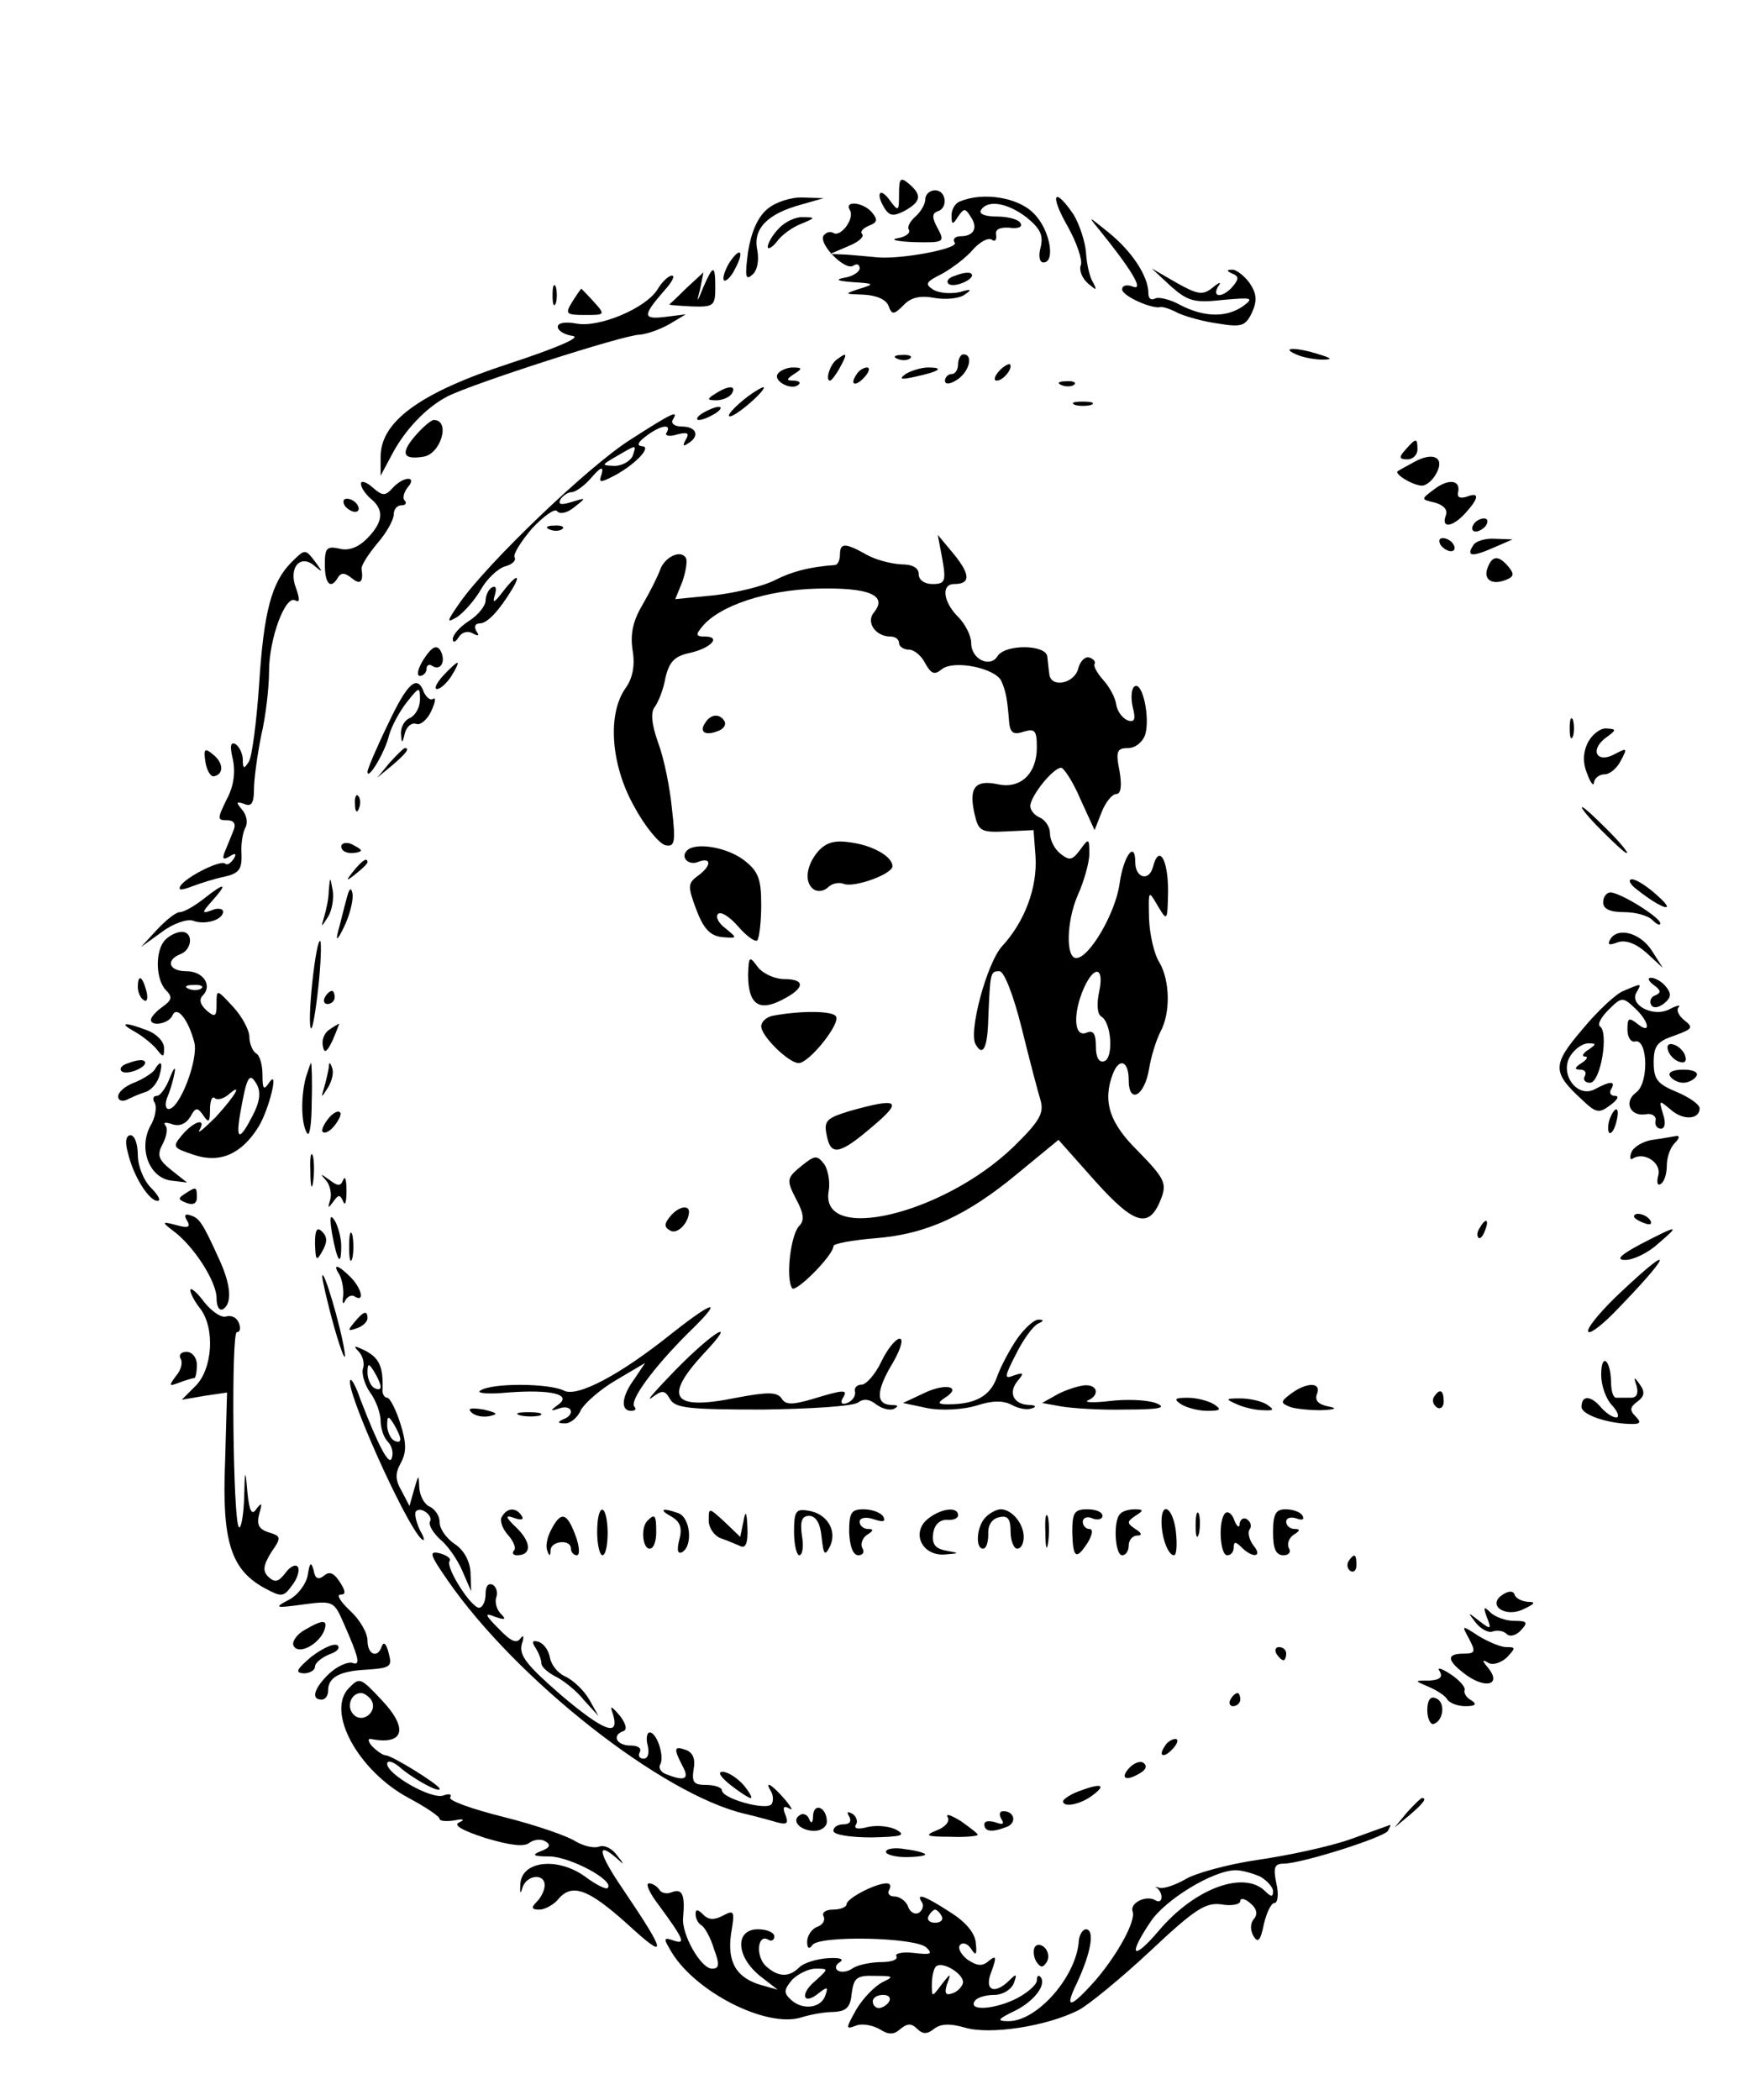 <?xml version="1.0" standalone="no"?>
<!DOCTYPE svg PUBLIC "-//W3C//DTD SVG 20010904//EN"
 "http://www.w3.org/TR/2001/REC-SVG-20010904/DTD/svg10.dtd">
<svg version="1.0" xmlns="http://www.w3.org/2000/svg"
 width="265pt" height="320pt" viewBox="0 0 265 320"
 preserveAspectRatio="xMidYMid meet">

<g transform="translate(0,320) scale(0.1,-0.1)"
fill="#000000" stroke="none">
<path d="M1370 2904 c0 -27 -1 -27 -15 -8 -15 20 -21 8 -6 -15 7 -10 13 -11
30 -2 25 14 26 24 6 41 -13 11 -15 8 -15 -16z"/>
<path d="M1410 2896 c0 -7 -7 -19 -15 -26 -8 -7 -13 -16 -10 -20 3 -5 -5 -11
-17 -13 -13 -2 -1 -5 25 -6 46 -1 47 0 36 21 -9 16 -9 23 0 26 16 5 13 32 -4
32 -8 0 -15 -6 -15 -14z"/>
<path d="M1170 2882 c-15 -12 -25 -35 -30 -65 -5 -38 -4 -45 6 -36 8 6 11 22
8 38 -7 32 15 55 66 69 l35 10 -31 1 c-18 1 -42 -7 -54 -17z"/>
<path d="M1463 2893 c-7 -2 -13 -12 -13 -21 0 -15 2 -15 10 -2 9 13 11 13 19
0 12 -17 5 -30 -15 -30 -8 0 -13 -4 -9 -10 6 -9 -84 -26 -120 -22 -11 1 -31 3
-45 4 l-25 1 28 12 c15 6 24 14 21 18 -4 4 1 9 10 13 13 5 14 9 5 20 -13 16
-43 19 -34 4 8 -13 -14 -42 -25 -35 -5 3 -11 1 -15 -4 -8 -13 33 -54 45 -46 6
4 10 2 10 -4 0 -5 -10 -12 -22 -14 -16 -3 -13 -5 12 -7 33 -2 33 -3 10 -10
-24 -8 -24 -8 6 -9 19 -1 34 -7 38 -17 5 -14 8 -14 23 1 11 12 26 15 47 11 17
-3 38 -1 46 5 12 8 10 9 -7 4 -13 -3 -30 -2 -40 3 -14 9 -13 12 13 25 16 9 37
25 47 37 10 11 22 18 28 15 5 -4 8 -1 7 7 -2 8 5 12 20 11 13 -2 21 1 17 7 -3
6 -20 10 -36 10 -18 0 -28 4 -24 10 10 16 40 11 69 -11 21 -17 26 -27 22 -45
-4 -14 -2 -24 4 -24 19 0 10 51 -15 75 -23 24 -77 33 -112 18z"/>
<path d="M1627 2855 c14 -25 23 -52 20 -59 -3 -8 2 -20 11 -28 13 -11 14 -11
8 1 -5 7 -10 28 -11 45 -1 17 -10 44 -19 59 -30 44 -37 31 -9 -18z"/>
<path d="M1187 2852 c-10 -10 -17 -23 -17 -28 0 -5 7 -1 14 8 7 10 24 22 37
27 22 9 22 10 3 10 -11 1 -28 -7 -37 -17z"/>
<path d="M1675 2850 c47 -58 69 -93 52 -87 -10 4 -17 2 -17 -4 0 -10 45 -30
58 -27 4 1 16 -3 27 -9 11 -5 38 -13 61 -16 36 -6 42 -4 52 17 8 18 7 29 -4
45 -8 11 -21 21 -27 20 -8 0 -8 -2 1 -6 10 -4 10 -8 1 -19 -14 -17 -33 -19
-23 -1 6 8 3 8 -9 -2 -14 -11 -22 -10 -54 8 l-38 22 29 -27 c26 -23 36 -26 80
-21 44 4 47 3 31 -9 -25 -18 -59 -18 -96 1 -16 9 -34 13 -39 10 -6 -3 -10 0
-10 8 0 26 -25 64 -61 93 -31 25 -32 26 -14 4z"/>
<path d="M1111 2799 c-7 -12 -10 -23 -8 -26 3 -3 11 5 17 17 15 28 8 35 -9 9z"/>
<path d="M1072 2763 c-10 -25 -11 -26 -5 -3 l5 25 -26 -24 c-14 -14 -26 -25
-26 -25 0 -1 16 -2 35 -3 32 -1 35 1 35 28 0 36 -3 36 -18 2z"/>
<path d="M1456 2780 c-11 -3 -15 -9 -10 -13 10 -6 42 9 34 16 -3 3 -14 1 -24
-3z"/>
<path d="M1002 2759 c-18 -29 -90 -59 -124 -52 -17 3 -28 1 -28 -5 0 -6 10
-12 23 -14 13 -2 -24 -18 -97 -42 -135 -44 -196 -88 -196 -142 l0 -29 16 30
c20 39 53 74 86 91 37 19 269 94 293 94 11 1 31 8 45 16 l25 15 -32 -4 c-34
-4 -34 2 0 41 11 12 16 22 11 22 -5 0 -15 -9 -22 -21z"/>
<path d="M842 2750 c0 -14 2 -19 5 -12 2 6 2 18 0 25 -3 6 -5 1 -5 -13z"/>
<path d="M872 2740 c-11 -18 -10 -20 19 -20 31 0 32 0 14 20 -10 11 -19 20
-19 20 -1 0 -7 -9 -14 -20z"/>
<path d="M1975 2660 c11 -5 29 -8 40 -8 16 0 15 2 -5 8 -34 11 -60 11 -35 0z"/>
<path d="M1275 2652 c-10 -7 -18 -32 -10 -32 2 0 9 9 15 20 12 22 11 24 -5 12z"/>
<path d="M1368 2653 c7 -3 16 -2 19 1 4 3 -2 6 -13 5 -11 0 -14 -3 -6 -6z"/>
<path d="M1460 2645 c0 -8 -4 -15 -10 -15 -5 0 -10 -5 -10 -10 0 -6 7 -6 18 1
19 12 26 39 10 39 -4 0 -8 -7 -8 -15z"/>
<path d="M1522 2634 c-7 -8 -8 -14 -3 -14 10 0 25 19 20 25 -2 1 -10 -3 -17
-11z"/>
<path d="M1185 2630 c-7 -11 22 -26 32 -16 4 3 0 6 -8 6 -11 0 -11 2 1 10 13
8 13 10 -2 10 -9 0 -20 -5 -23 -10z"/>
<path d="M1305 2629 c-11 -16 -1 -19 13 -3 7 8 8 14 3 14 -5 0 -13 -5 -16 -11z"/>
<path d="M1380 2630 c-11 -8 -7 -9 15 -4 37 8 45 14 19 14 -10 0 -26 -5 -34
-10z"/>
<path d="M1618 2613 c7 -3 16 -2 19 1 4 3 -2 6 -13 5 -11 0 -14 -3 -6 -6z"/>
<path d="M1090 2600 c-13 -8 -13 -10 2 -10 9 0 20 5 23 10 8 13 -5 13 -25 0z"/>
<path d="M1131 2589 c-13 -11 -22 -21 -20 -23 2 -3 17 7 32 20 15 13 24 24 20
24 -4 -1 -19 -10 -32 -21z"/>
<path d="M1638 2583 c6 -2 18 -2 25 0 6 3 1 5 -13 5 -14 0 -19 -2 -12 -5z"/>
<path d="M1070 2570 c-8 -5 -10 -10 -5 -10 6 0 17 5 25 10 8 5 11 10 5 10 -5
0 -17 -5 -25 -10z"/>
<path d="M959 2529 c-65 -42 -216 -187 -258 -247 -21 -30 -21 -32 -4 -22 10 7
27 26 36 42 9 16 26 32 37 35 11 3 17 9 14 14 -2 5 10 24 27 44 18 19 35 31
38 26 4 -5 15 -3 26 6 19 15 19 15 -4 8 -16 -5 -21 -4 -17 4 4 6 12 11 17 11
6 0 20 10 31 23 13 15 18 17 15 5 -5 -14 -3 -14 17 -4 33 17 61 46 44 46 -8 1
-6 6 6 15 22 17 40 20 32 6 -4 -5 4 -7 16 -3 16 4 19 2 13 -8 -5 -9 -4 -11 3
-6 19 11 14 26 -9 26 -11 0 -17 5 -14 10 10 16 1 12 -66 -31z m5 -24 c-4 -8
-16 -15 -28 -15 -20 1 -20 1 4 15 31 18 30 18 24 0z"/>
<path d="M632 2535 c-22 -26 -18 -36 13 -31 27 4 42 56 16 56 -4 0 -17 -11
-29 -25z"/>
<path d="M2142 2515 c-11 -12 -10 -15 3 -15 8 0 15 7 15 15 0 18 -2 18 -18 0z"/>
<path d="M2155 2496 c-11 -6 -22 -12 -25 -14 -6 -4 23 -22 37 -22 7 0 17 9 22
19 13 24 -5 33 -34 17z"/>
<path d="M550 2463 c0 -6 7 -16 15 -23 21 -17 19 -36 -6 -61 -13 -13 -28 -19
-42 -15 -19 4 -22 1 -22 -24 0 -30 9 -39 20 -20 5 8 11 7 21 -1 13 -11 18 -6
15 14 -1 5 10 22 24 39 14 16 25 36 25 44 0 8 5 14 12 14 6 0 8 3 5 7 -4 3 -2
12 4 20 16 18 -6 18 -23 -1 -11 -12 -15 -12 -30 1 -10 9 -18 11 -18 6z"/>
<path d="M2185 2454 c-20 -15 -20 -15 2 -20 13 -4 20 -11 16 -20 -7 -20 11
-17 30 4 21 23 22 33 2 25 -10 -3 -15 -1 -13 7 4 19 -15 21 -37 4z"/>
<path d="M525 2430 c3 -5 11 -10 16 -10 6 0 7 5 4 10 -3 6 -11 10 -16 10 -6 0
-7 -4 -4 -10z"/>
<path d="M2245 2400 c-3 -5 -2 -10 4 -10 5 0 13 5 16 10 3 6 2 10 -4 10 -5 0
-13 -4 -16 -10z"/>
<path d="M838 2393 c7 -3 16 -2 19 1 4 3 -2 6 -13 5 -11 0 -14 -3 -6 -6z"/>
<path d="M1436 2348 c6 -34 4 -38 -15 -38 -12 0 -21 6 -21 15 0 10 -10 15 -27
15 -16 1 -39 7 -53 15 -32 18 -40 18 -40 0 0 -8 -3 -15 -7 -16 -41 -3 -66 -10
-92 -23 -17 -9 -58 -19 -91 -23 l-61 -6 11 27 c5 15 8 32 5 36 -8 13 -32 1
-39 -18 -3 -9 -15 -33 -26 -52 -15 -25 -20 -45 -16 -71 4 -23 0 -43 -11 -58
-28 -40 -22 -118 14 -181 16 -30 38 -56 47 -58 14 -3 16 4 10 55 -3 32 -12 77
-21 101 -10 28 -12 47 -5 55 5 7 13 26 16 44 6 25 14 33 37 38 32 7 49 25 23
25 -14 0 -14 3 -4 15 26 32 98 56 175 58 79 2 108 -10 87 -36 -13 -15 2 -37
25 -37 7 0 13 -4 13 -10 0 -5 7 -10 15 -10 8 0 19 -9 25 -21 9 -16 14 -18 25
-9 18 15 82 2 91 -18 7 -16 9 -27 12 -65 2 -14 7 -17 22 -12 17 5 20 2 20 -24
0 -40 -25 -64 -60 -56 -34 7 -44 -5 -35 -45 6 -26 9 -29 48 -27 l42 2 3 -40
c3 -47 -16 -99 -51 -137 -23 -25 -52 -132 -40 -150 11 -19 18 -4 19 40 3 70 3
72 17 72 7 0 21 -35 34 -87 12 -49 25 -98 29 -111 5 -19 -3 -32 -42 -70 -107
-103 -297 -148 -281 -66 2 13 -1 31 -7 40 -11 14 -14 14 -35 -3 -22 -18 -23
-21 -8 -50 12 -22 13 -33 5 -41 -13 -13 -21 -79 -11 -95 5 -8 63 50 63 64 0 4
28 9 63 12 79 6 141 35 218 99 l62 51 56 -63 c61 -68 83 -73 101 -25 8 22 4
30 -35 70 -45 44 -55 77 -39 119 10 25 24 19 24 -10 0 -37 24 -25 31 17 3 19
11 44 17 56 16 29 15 78 -1 106 -8 12 -15 42 -16 67 -1 44 -1 44 13 20 15 -25
15 -24 16 22 0 49 -14 72 -23 37 -6 -23 -27 -17 -27 7 0 34 -18 10 -24 -33 -6
-44 -46 -113 -66 -113 -16 0 -15 55 2 95 10 22 18 51 18 64 0 24 -1 24 -14 6
-12 -16 -16 -17 -30 -6 -9 7 -16 21 -16 31 0 10 -7 20 -15 24 -8 3 -15 11 -15
18 1 16 35 58 47 58 4 0 18 -21 29 -47 l22 -48 11 28 c6 15 16 27 22 27 7 0 9
12 5 35 -6 30 -4 35 13 35 11 0 22 9 26 20 8 26 -4 82 -16 74 -5 -3 -6 -17 -3
-31 5 -19 3 -24 -7 -21 -8 3 -16 13 -18 24 -1 10 -10 27 -20 38 -9 10 -15 21
-13 24 2 4 -2 8 -8 10 -6 2 -14 -5 -17 -17 -6 -23 -42 -30 -44 -8 -1 6 -2 18
-3 26 -1 19 -64 20 -76 1 -11 -18 -40 -5 -40 20 0 11 -9 29 -20 40 -23 23 -26
50 -6 50 25 0 25 14 0 45 l-25 30 7 -37z m239 -659 c-4 -19 -3 -34 3 -38 16
-9 19 -63 5 -68 -8 -3 -13 5 -13 22 0 20 -4 26 -15 21 -19 -7 -20 31 -3 69 16
35 31 31 23 -6z"/>
<path d="M2195 2370 c3 -5 11 -10 16 -10 6 0 7 5 4 10 -3 6 -11 10 -16 10 -6
0 -7 -4 -4 -10z"/>
<path d="M2245 2369 c-11 -17 -2 -18 30 -4 l30 13 -27 1 c-15 1 -30 -4 -33
-10z"/>
<path d="M444 2343 c-30 -30 -42 -75 -49 -184 -4 -59 -11 -113 -16 -120 -7
-11 -9 -11 -9 3 0 9 -5 20 -11 24 -8 4 -9 -3 -4 -24 4 -20 1 -41 -10 -61 -14
-29 -14 -31 1 -31 10 0 14 -5 10 -15 -3 -8 -9 -22 -13 -32 -5 -12 -3 -14 7 -8
9 6 11 4 6 -4 -5 -7 -10 -10 -13 -7 -7 6 -59 -20 -68 -34 -4 -7 1 -7 17 -1 13
5 35 12 50 15 22 5 27 11 26 35 -1 15 2 33 6 40 4 7 2 19 -5 27 -10 12 -9 13
3 9 11 -5 15 1 15 22 0 15 5 52 11 82 7 29 12 74 12 98 0 50 25 117 40 108 7
-4 7 2 1 19 -12 31 7 53 29 33 12 -10 12 -9 1 6 -16 21 -16 21 -37 0z"/>
<path d="M2267 2335 c-7 -18 6 -27 27 -19 13 5 14 9 5 20 -15 18 -25 18 -32
-1z"/>
<path d="M766 2298 c-13 -17 -16 -18 -12 -5 3 10 2 15 -4 12 -6 -3 -10 -13
-10 -20 0 -8 -11 -22 -25 -31 -14 -9 -25 -21 -25 -28 0 -6 4 -5 9 3 5 8 14 10
21 6 9 -5 11 -4 6 3 -4 7 -2 12 5 12 12 0 30 20 50 53 14 24 5 21 -15 -5z"/>
<path d="M646 2196 c-9 -14 -12 -26 -6 -26 5 0 10 5 10 11 0 5 4 8 9 4 13 -8
21 8 12 24 -6 9 -13 5 -25 -13z"/>
<path d="M675 2170 c-10 -11 -14 -20 -9 -20 5 0 15 9 22 20 7 11 11 20 9 20
-2 0 -12 -9 -22 -20z"/>
<path d="M591 2096 c-17 -35 -31 -68 -31 -72 0 -15 27 30 33 56 4 14 16 36 27
50 19 24 20 24 20 4 0 -12 -7 -24 -15 -28 -8 -3 -14 -13 -14 -23 1 -17 2 -17
6 0 3 10 10 16 17 14 6 -3 17 6 23 19 6 13 8 22 3 19 -4 -3 -10 2 -14 10 -10
28 -25 15 -55 -49z"/>
<path d="M1075 2099 c-10 -14 -1 -21 19 -13 9 3 13 10 10 15 -7 12 -21 11 -29
-2z"/>
<path d="M2392 2090 c0 -14 2 -19 5 -12 2 6 2 18 0 25 -3 6 -5 1 -5 -13z"/>
<path d="M2419 2067 c-7 -15 -7 -31 0 -47 5 -14 10 -19 10 -12 1 6 8 12 16 12
8 0 19 9 25 21 10 19 10 20 -9 10 -27 -15 -39 5 -15 24 18 13 18 14 1 15 -9 0
-22 -10 -28 -23z"/>
<path d="M313 2039 c2 -13 8 -23 13 -22 15 3 15 20 -1 33 -13 11 -15 9 -12
-11z"/>
<path d="M594 2038 l-19 -23 23 19 c21 18 27 26 19 26 -2 0 -12 -10 -23 -22z"/>
<path d="M541 1974 c0 -11 3 -14 6 -6 3 7 2 16 -1 19 -3 4 -6 -2 -5 -13z"/>
<path d="M2440 1935 c19 -19 36 -35 39 -35 3 0 -10 16 -29 35 -19 19 -36 35
-39 35 -3 0 10 -16 29 -35z"/>
<path d="M520 1910 c0 -6 7 -10 15 -10 8 0 15 2 15 4 0 2 -7 6 -15 10 -8 3
-15 1 -15 -4z"/>
<path d="M1247 1903 c-19 -22 -22 -49 -6 -59 6 -3 15 -2 21 4 6 6 17 8 24 5
16 -6 74 15 74 27 0 14 -28 31 -62 36 -25 4 -38 1 -51 -13z"/>
<path d="M1047 1904 c-11 -11 3 -24 18 -17 20 7 19 -7 -2 -22 -15 -11 -15 -16
-2 -51 11 -29 21 -40 39 -42 24 -2 24 -2 6 13 -11 8 -16 18 -12 22 4 5 18 -4
31 -19 13 -15 26 -24 29 -21 3 4 6 28 6 54 0 39 -4 51 -26 68 -26 20 -74 28
-87 15z"/>
<path d="M539 1873 c-13 -16 -12 -17 4 -4 9 7 17 15 17 17 0 8 -8 3 -21 -13z"/>
<path d="M501 1843 c0 -12 -4 -30 -7 -40 -5 -17 -5 -17 6 0 6 10 9 28 7 40 -4
22 -4 22 -6 0z"/>
<path d="M2495 1844 c38 -30 61 -36 32 -10 -15 14 -33 26 -40 26 -7 0 -3 -8 8
-16z"/>
<path d="M310 1830 c-14 -11 -30 -20 -36 -20 -6 0 -21 -12 -35 -27 l-24 -26
32 23 c17 13 39 20 47 17 18 -7 46 1 46 14 0 4 -8 6 -17 2 -16 -6 -16 -4 1 15
24 27 19 28 -14 2z"/>
<path d="M528 1830 c-4 -14 -9 -36 -13 -50 -4 -16 0 -12 10 9 9 19 14 42 12
50 -2 10 -5 7 -9 -9z"/>
<path d="M2443 1825 c0 -10 10 -15 32 -15 17 0 36 -5 43 -12 7 -7 12 -9 12 -5
0 9 -61 47 -76 47 -6 0 -11 -7 -11 -15z"/>
<path d="M252 1768 c-16 -16 -15 -61 1 -77 10 -10 9 -15 -5 -25 -10 -7 -18
-16 -18 -20 0 -11 28 -6 33 7 7 15 24 -7 33 -41 7 -25 -22 -102 -39 -102 -5 0
-6 8 -2 18 4 9 9 26 11 37 2 11 -1 8 -7 -7 -6 -16 -15 -28 -20 -28 -6 0 -7 -5
-3 -11 3 -6 1 -22 -7 -35 -18 -34 -2 -78 31 -83 l25 -3 -24 19 c-20 16 -22 23
-13 40 6 11 8 24 4 28 -4 5 1 5 10 2 11 -4 21 0 28 11 8 15 11 15 20 2 8 -12
10 -10 10 9 0 13 3 21 7 18 3 -4 12 -2 20 4 24 21 13 1 -18 -33 -18 -18 -29
-27 -25 -20 11 19 -8 14 -26 -7 -16 -19 -15 -20 18 -31 39 -13 72 1 98 43 16
26 32 91 16 67 -8 -12 -10 -10 -10 12 0 15 -4 30 -10 33 -5 3 -10 15 -10 25 0
10 -11 31 -25 46 -25 27 -25 27 -25 4 0 -19 -2 -21 -15 -10 -10 9 -12 17 -6
23 15 15 1 37 -25 37 -27 0 -32 17 -9 26 18 7 20 34 2 34 -7 0 -18 -5 -25 -12z
m55 -74 c-3 -3 -12 -4 -19 -1 -8 3 -5 6 6 6 11 1 17 -2 13 -5z m78 -194 c-20
-39 -26 -38 -19 3 10 57 14 64 25 45 7 -12 5 -27 -6 -48z"/>
<path d="M2454 1769 c-5 -9 -2 -10 11 -5 12 4 27 -1 44 -16 l25 -23 -16 25
c-17 28 -52 38 -64 19z"/>
<path d="M476 1704 c-4 -37 -5 -69 -2 -71 2 -3 7 25 11 62 4 36 5 68 3 71 -3
2 -8 -25 -12 -62z"/>
<path d="M1140 1715 c0 -45 16 -57 51 -39 36 18 37 32 4 32 -14 0 -32 8 -40
18 -13 18 -14 17 -15 -11z"/>
<path d="M210 1696 c0 -8 4 -17 9 -20 5 -4 7 3 4 14 -6 23 -13 26 -13 6z"/>
<path d="M2520 1699 c11 -8 12 -12 2 -16 -6 -2 -9 -9 -6 -14 3 -6 11 -5 20 2
11 9 11 15 3 25 -6 8 -17 14 -23 14 -6 0 -4 -5 4 -11z"/>
<path d="M2474 1690 c-11 -4 -40 -31 -63 -59 -46 -54 -46 -65 1 -108 20 -19
25 -20 42 -7 11 8 14 14 7 14 -7 0 -9 5 -6 10 8 13 -1 13 -25 0 -27 -14 -54
24 -37 51 7 11 19 19 27 19 13 0 13 -1 0 -10 -8 -5 -10 -10 -5 -10 6 0 3 -5
-5 -10 -11 -7 -11 -10 -2 -10 7 0 10 -4 7 -10 -3 -5 0 -10 8 -10 16 0 29 77
15 86 -4 3 2 14 13 25 20 20 22 20 40 3 22 -20 26 -42 4 -24 -13 10 -15 9 -15
-9 0 -11 5 -20 12 -18 19 4 21 -64 1 -78 -19 -14 -9 -37 15 -33 9 2 16 -3 15
-9 -2 -7 2 -13 8 -13 6 0 8 9 3 23 -6 21 -6 21 12 6 19 -17 44 -15 44 2 0 6
-16 17 -35 25 -29 12 -35 19 -35 45 0 25 5 32 32 41 27 10 29 12 15 23 -9 7
-13 16 -9 20 4 4 -3 3 -14 -3 -25 -13 -62 7 -50 26 8 14 8 14 -20 2z"/>
<path d="M495 1680 c-3 -5 -1 -10 4 -10 6 0 11 5 11 10 0 6 -2 10 -4 10 -3 0
-8 -4 -11 -10z"/>
<path d="M1177 1652 c-9 -2 -17 -9 -17 -16 0 -15 42 -56 57 -56 16 0 64 60 57
71 -5 9 -55 9 -97 1z"/>
<path d="M205 1628 c11 -6 26 -18 33 -26 11 -14 12 -14 12 1 0 10 -12 22 -26
27 -34 13 -44 12 -19 -2z"/>
<path d="M502 1631 c-8 -5 -12 -16 -10 -25 2 -12 6 -10 15 9 6 14 10 25 10 25
-1 0 -8 -4 -15 -9z"/>
<path d="M2542 1599 c2 -7 10 -15 17 -17 8 -3 12 1 9 9 -2 7 -10 15 -17 17 -8
3 -12 -1 -9 -9z"/>
<path d="M196 1580 c-11 -3 -15 -9 -10 -13 10 -6 42 9 34 16 -3 3 -14 1 -24
-3z"/>
<path d="M235 1569 c-4 -5 -18 -14 -31 -19 -13 -5 -24 -14 -24 -21 0 -6 6 -8
13 -5 6 3 19 9 29 12 9 3 18 14 21 25 6 21 2 25 -8 8z"/>
<path d="M466 1558 c-8 -31 -7 -71 2 -85 4 -6 7 16 7 48 1 32 0 59 -1 59 -1 0
-4 -10 -8 -22z"/>
<path d="M501 1573 c-1 -6 -4 -20 -7 -30 -5 -17 -5 -17 6 0 6 10 9 23 6 30 -3
9 -5 9 -5 0z"/>
<path d="M2545 1560 c3 -5 12 -10 20 -10 8 0 17 5 20 10 4 6 -5 10 -20 10 -15
0 -24 -4 -20 -10z"/>
<path d="M1295 1507 c-36 -11 -40 -15 -35 -38 6 -31 20 -28 68 13 49 41 42 46
-33 25z"/>
<path d="M500 1495 c-7 -9 -11 -18 -8 -20 3 -3 11 1 18 10 7 9 11 18 8 20 -3
3 -11 -1 -18 -10z"/>
<path d="M2453 1495 c-3 -9 -3 -18 -1 -21 3 -3 8 4 11 16 6 23 -1 27 -10 5z"/>
<path d="M195 1443 c8 -35 32 -73 45 -73 6 0 1 9 -10 20 -11 11 -20 33 -20 50
0 17 -5 30 -11 30 -7 0 -9 -10 -4 -27z"/>
<path d="M2518 1463 c-14 -2 -29 -11 -32 -19 -3 -8 -2 -13 3 -9 17 10 43 -7
38 -26 -3 -11 -1 -17 4 -13 5 3 9 15 9 28 0 12 5 27 12 34 7 7 8 11 3 11 -6
-1 -22 -4 -37 -6z"/>
<path d="M473 1415 c0 -22 2 -30 4 -17 2 12 2 30 0 40 -3 9 -5 -1 -4 -23z"/>
<path d="M497 1401 c6 -7 9 -21 6 -30 -4 -13 -3 -13 5 -2 8 11 10 11 15 0 3
-8 5 0 5 16 0 17 -2 24 -5 17 -4 -10 -8 -10 -21 0 -14 10 -15 10 -5 -1z"/>
<path d="M282 1381 c-11 -7 -11 -9 2 -14 10 -4 16 -1 16 8 0 17 -1 17 -18 6z"/>
<path d="M1021 1346 c-9 -11 -9 -16 0 -21 10 -7 28 10 29 28 0 12 -17 8 -29
-7z"/>
<path d="M285 1340 c6 -10 2 -12 -16 -7 -22 6 -23 5 -6 -8 32 -23 67 -78 67
-103 0 -13 4 -20 10 -17 14 9 12 37 -6 76 -25 55 -30 63 -44 67 -8 3 -10 0 -5
-8z"/>
<path d="M506 1320 c8 -43 14 -51 14 -19 0 13 -5 31 -10 39 -7 11 -8 5 -4 -20z"/>
<path d="M2490 1346 c0 -2 7 -7 16 -10 8 -3 12 -2 9 4 -6 10 -25 14 -25 6z"/>
<path d="M2255 1329 c-4 -6 -5 -12 -2 -15 2 -3 7 2 10 11 7 17 1 20 -8 4z"/>
<path d="M480 1305 c1 -26 2 -28 11 -12 8 14 8 22 0 30 -8 8 -11 3 -11 -18z"/>
<path d="M532 1300 c0 -19 2 -27 5 -17 2 9 2 25 0 35 -3 9 -5 1 -5 -18z"/>
<path d="M2500 1304 c-32 -17 -38 -24 -23 -24 12 0 35 11 50 25 34 29 31 29
-27 -1z"/>
<path d="M2471 1232 c-28 -26 -51 -53 -51 -60 0 -7 17 5 38 26 88 90 97 113
13 34z"/>
<path d="M517 1258 c4 -7 7 -22 6 -33 -2 -11 0 -14 3 -7 3 6 10 10 15 6 15 -9
10 13 -7 30 -19 19 -28 21 -17 4z"/>
<path d="M491 1255 c0 -5 8 -41 19 -80 11 -38 18 -54 15 -34 -6 39 -33 130
-34 114z"/>
<path d="M290 1234 c0 -5 7 -18 15 -28 23 -30 19 -92 -7 -118 l-21 -21 35 6
34 5 -3 -106 c-5 -121 9 -164 60 -192 26 -14 29 -14 42 4 8 10 12 23 9 28 -3
5 -12 1 -19 -9 -11 -14 -16 -15 -26 -6 -9 9 -8 17 4 37 16 23 16 25 -4 31 -15
5 -18 12 -14 28 5 17 4 18 -4 8 -7 -11 -11 -5 -14 25 -3 37 -4 36 -5 -10 -1
-27 -5 -47 -8 -43 -9 9 -12 297 -3 297 5 0 6 6 3 14 -3 8 -11 12 -19 10 -7 -3
-22 7 -34 22 -11 15 -21 23 -21 18z"/>
<path d="M1025 1169 c-81 -65 -146 -99 -166 -88 -22 11 -109 12 -127 0 -7 -4
12 -6 42 -3 66 5 99 -3 76 -19 -12 -9 -12 -10 3 -5 19 6 24 -10 5 -17 -9 -4
-8 -6 2 -6 8 -1 20 8 25 20 6 11 30 32 54 46 l44 26 -16 -24 c-20 -27 -22 -49
-5 -49 6 0 8 3 5 6 -9 9 29 60 81 112 55 53 43 53 -23 1z"/>
<path d="M540 1185 c-11 -13 -10 -14 4 -9 9 3 16 10 16 15 0 13 -6 11 -20 -6z"/>
<path d="M1550 1160 c-11 -16 -25 -42 -31 -59 -10 -28 -32 -41 -74 -41 -16 0
-17 2 -5 10 27 17 1 23 -32 7 l-32 -15 38 -8 c22 -4 54 -2 74 4 24 8 41 8 54
1 11 -6 24 -8 31 -5 7 2 5 5 -5 5 -24 1 -32 19 -17 37 10 12 9 13 -6 8 -15 -6
-15 -3 4 34 11 22 26 42 33 45 9 4 9 6 1 6 -6 1 -21 -12 -33 -29z"/>
<path d="M1030 1113 c-30 -31 -47 -50 -37 -43 16 12 20 12 28 -2 8 -14 29 -16
142 -16 72 1 138 5 145 11 8 6 17 5 27 -3 8 -6 20 -10 27 -7 8 4 7 6 -4 6 -24
1 -23 22 3 65 12 21 16 36 10 36 -6 0 -19 -16 -28 -35 -9 -19 -23 -35 -30 -35
-7 0 -12 -5 -10 -11 1 -6 -4 -14 -12 -17 -8 -3 -11 0 -7 7 9 14 3 14 -46 -1
-31 -9 -41 -9 -47 1 -7 10 -21 10 -69 1 -98 -20 -112 0 -49 68 53 56 15 34
-43 -25z"/>
<path d="M547 1140 c6 -7 9 -18 6 -26 -2 -7 2 -23 11 -36 9 -12 16 -32 16 -43
0 -12 5 -26 11 -32 6 -6 9 -17 6 -25 -4 -13 -21 20 -48 90 -6 18 -13 31 -15
29 -10 -10 83 -218 108 -242 6 -5 5 1 -2 13 -6 13 -9 26 -6 29 7 8 27 -7 21
-16 -2 -5 5 -17 16 -27 12 -10 27 -32 34 -49 l13 -30 -1 29 c-1 17 -10 34 -24
43 -13 9 -23 23 -23 33 0 10 -7 20 -15 24 -8 3 -15 16 -16 28 -1 22 -1 22 -8
-2 l-7 -25 -12 23 c-10 17 -10 27 -1 43 9 17 8 31 -1 60 -7 22 -16 39 -20 39
-4 0 -8 6 -7 13 1 34 -5 47 -25 58 -18 9 -21 9 -11 -1z m33 -53 c0 -5 -4 -5
-10 -2 -5 3 -10 14 -10 23 0 15 2 15 10 2 5 -8 10 -19 10 -23z m30 -80 c0 -5
-4 -5 -10 -2 -5 3 -10 14 -10 23 0 15 2 15 10 2 5 -8 10 -19 10 -23z"/>
<path d="M275 1130 c4 -6 1 -18 -7 -27 -11 -15 -11 -16 5 -10 10 4 21 7 23 7
2 0 4 9 4 20 0 11 -7 20 -16 20 -8 0 -12 -5 -9 -10z"/>
<path d="M2440 1105 c0 -16 7 -37 17 -47 9 -10 11 -18 6 -18 -6 0 -16 7 -23
15 -16 19 -30 19 -30 1 0 -12 41 -26 78 -26 12 0 13 3 4 12 -9 9 -8 14 3 22
11 8 12 15 4 26 -9 13 -10 12 -5 -2 3 -12 0 -18 -9 -18 -8 0 -18 0 -22 0 -5 0
-8 11 -8 25 -1 34 -15 44 -15 10z"/>
<path d="M1611 1075 l-23 -13 28 -5 c16 -3 61 -6 99 -5 54 0 64 3 46 10 -14 5
-45 6 -70 3 -25 -3 -40 -2 -33 1 18 8 15 24 -5 23 -10 -1 -29 -7 -42 -14z"/>
<path d="M1967 1076 c-16 -12 -16 -14 -1 -20 8 -3 30 -5 47 -5 23 1 26 3 10 6
-14 3 -20 9 -16 19 7 18 -16 18 -40 0z"/>
<path d="M2185 1071 c-3 -5 -1 -12 5 -16 5 -3 10 1 10 9 0 18 -6 21 -15 7z"/>
<path d="M1800 1060 c8 -5 26 -10 40 -10 20 0 22 2 10 10 -8 5 -26 10 -40 10
-20 0 -22 -2 -10 -10z"/>
<path d="M1885 1060 c11 -5 29 -9 40 -9 17 -1 17 1 5 9 -8 5 -26 9 -40 9 -23
0 -23 -1 -5 -9z"/>
<path d="M718 1048 c6 -6 18 -8 28 -6 14 3 12 5 -9 10 -19 3 -25 2 -19 -4z"/>
<path d="M793 1043 c9 -2 23 -2 30 0 6 3 -1 5 -18 5 -16 0 -22 -2 -12 -5z"/>
<path d="M765 889 c-4 -5 0 -18 9 -28 9 -10 13 -21 9 -24 -3 -4 -1 -7 5 -7 22
0 22 19 0 41 -18 17 -19 21 -5 16 11 -4 16 -3 12 3 -8 13 -22 13 -30 -1z"/>
<path d="M910 865 c0 -19 4 -35 8 -35 5 0 8 16 8 35 -1 46 -16 46 -16 0z"/>
<path d="M1023 889 c14 -8 17 -18 12 -36 -4 -16 -2 -22 5 -18 16 10 12 52 -6
59 -25 9 -31 6 -11 -5z"/>
<path d="M1080 883 c0 -11 8 -23 18 -27 9 -3 23 -9 30 -12 8 -4 12 4 11 28 -1
25 -3 27 -6 10 l-5 -24 -24 23 c-24 22 -24 22 -24 2z"/>
<path d="M1210 866 c0 -20 4 -36 8 -36 5 0 7 14 4 30 -3 22 0 30 11 30 10 0
17 -11 19 -32 3 -28 5 -30 13 -14 11 24 -5 50 -34 54 -18 3 -21 -1 -21 -32z"/>
<path d="M1294 865 c1 -22 6 -35 14 -35 7 0 10 5 6 11 -3 6 0 15 7 20 10 6 11
9 2 9 -7 0 -13 5 -13 11 0 6 9 8 21 4 15 -5 19 -4 15 4 -4 6 -17 11 -30 11
-19 0 -22 -5 -22 -35z"/>
<path d="M1416 887 c-28 -20 -13 -57 22 -56 25 2 25 2 4 6 -17 3 -22 10 -20
26 2 14 10 21 21 21 9 -1 17 2 17 7 0 13 -24 11 -44 -4z"/>
<path d="M1502 888 c-14 -14 -16 -48 -4 -48 5 0 8 10 8 22 -1 14 6 24 17 26
13 3 17 -3 17 -22 0 -14 5 -26 10 -26 6 0 10 8 10 18 0 20 -18 42 -35 42 -6 0
-16 -5 -23 -12z"/>
<path d="M1593 865 c0 -22 2 -30 4 -17 2 12 2 30 0 40 -3 9 -5 -1 -4 -23z"/>
<path d="M1634 865 c1 -40 6 -43 24 -15 7 12 8 20 2 20 -5 0 -10 5 -10 11 0 6
7 9 15 5 8 -3 15 -1 15 4 0 6 -10 10 -23 10 -20 0 -23 -5 -23 -35z"/>
<path d="M1707 893 c-11 -10 -8 -63 3 -63 6 0 10 7 10 15 0 8 6 15 13 15 8 0
7 4 -3 10 -13 9 -13 11 0 20 13 8 13 10 -1 10 -9 0 -19 -3 -22 -7z"/>
<path d="M1770 881 c0 -24 10 -51 19 -51 4 0 5 16 3 35 -4 37 -22 49 -22 16z"/>
<path d="M1822 875 c0 -16 2 -22 5 -12 2 9 2 23 0 30 -3 6 -5 -1 -5 -18z"/>
<path d="M1867 894 c-11 -11 -8 -64 3 -64 6 0 10 5 10 12 0 9 3 9 12 0 17 -17
33 -15 18 3 -6 8 -9 19 -6 24 4 5 2 12 -4 16 -5 3 -10 0 -11 -7 0 -7 -4 -5 -8
5 -3 10 -10 15 -14 11z"/>
<path d="M1940 865 c0 -25 4 -35 16 -35 8 0 12 5 8 11 -3 6 0 15 7 20 10 6 11
9 2 9 -7 0 -13 5 -13 11 0 6 7 8 16 5 8 -3 12 -2 9 4 -3 6 -15 10 -26 10 -15
0 -19 -7 -19 -35z"/>
<path d="M840 869 c-6 -11 -9 -25 -6 -32 3 -9 5 -9 5 1 1 14 31 17 31 2 0 -5
4 -10 9 -10 5 0 4 14 -2 30 -13 35 -22 38 -37 9z"/>
<path d="M987 883 c-11 -10 -8 -43 3 -43 6 0 10 11 10 25 0 26 -2 29 -13 18z"/>
<path d="M682 792 c105 -152 328 -327 453 -356 17 -4 39 -10 49 -13 15 -4 18
-2 13 11 -5 12 -3 15 6 10 6 -4 3 2 -7 14 -20 23 -32 30 -21 12 3 -5 4 -14 1
-19 -7 -11 -76 8 -76 21 0 4 -11 8 -24 8 -19 0 -22 4 -19 24 3 15 -1 25 -11
29 -19 7 -20 3 -6 -24 11 -20 4 -24 -24 -13 -9 3 -13 10 -10 15 7 12 -5 49
-16 49 -4 0 -6 -9 -3 -20 3 -12 0 -20 -6 -20 -7 0 -9 5 -6 10 3 6 -3 10 -14
10 -22 0 -29 16 -11 22 6 2 4 11 -5 23 -14 16 -16 17 -11 3 11 -36 -14 -26
-78 28 -53 46 -65 61 -61 78 4 12 3 16 -2 9 -6 -8 -15 -4 -33 15 -22 22 -22
25 -5 18 15 -5 17 -4 8 5 -6 6 -9 17 -7 24 3 7 1 16 -5 20 -7 3 -11 -2 -11
-14 0 -12 -5 -21 -10 -21 -12 0 -51 61 -45 71 3 4 -4 9 -15 12 -17 4 -15 -2
12 -41z"/>
<path d="M2055 821 c-3 -5 -2 -12 3 -15 5 -3 9 1 9 9 0 17 -3 19 -12 6z"/>
<path d="M469 800 c-2 -13 -15 -31 -29 -38 -23 -12 -21 -13 22 -7 45 6 47 5
61 -27 24 -54 27 -67 14 -62 -7 2 -23 -5 -35 -16 -23 -22 -29 -40 -12 -40 6 0
10 6 10 14 0 19 16 28 49 31 48 3 49 4 43 27 -3 12 -7 17 -10 10 -6 -20 -22
-14 -22 8 0 12 -12 32 -26 45 -15 14 -22 25 -15 25 8 0 8 5 -1 19 -9 14 -16
17 -24 10 -9 -7 -14 -5 -16 8 -4 14 -6 12 -9 -7z"/>
<path d="M2290 770 c-25 -16 4 -36 32 -22 17 8 19 11 6 11 -9 1 -18 5 -20 11
-2 6 -9 6 -18 0z"/>
<path d="M2266 735 c7 -18 6 -19 -12 -5 -18 14 -18 14 -5 -3 8 -10 20 -16 26
-13 7 2 16 1 21 -4 5 -5 15 -2 22 6 11 12 9 14 -11 14 -12 0 -29 6 -36 13 -10
10 -11 8 -5 -8z"/>
<path d="M464 716 c-11 -6 -19 -17 -17 -23 6 -16 38 0 47 22 6 17 -1 18 -30 1z"/>
<path d="M2239 702 c10 -19 9 -22 -9 -22 -27 0 -25 -11 5 -33 30 -21 53 -14
33 11 -10 12 -10 14 0 8 7 -4 19 0 28 8 14 15 14 16 -1 16 -8 0 -27 8 -42 17
-26 17 -26 17 -14 -5z"/>
<path d="M474 675 c-22 -19 -25 -24 -11 -25 9 0 17 5 17 10 0 6 10 14 22 19
12 4 17 10 12 14 -6 3 -23 -5 -40 -18z"/>
<path d="M816 689 c5 -8 9 -18 9 -24 0 -5 10 -14 22 -20 12 -6 32 -22 43 -36
l22 -24 -14 25 c-8 14 -24 29 -36 35 -12 5 -22 18 -24 29 -2 11 -9 21 -17 24
-10 3 -11 0 -5 -9z"/>
<path d="M1945 680 c3 -5 8 -10 11 -10 2 0 4 5 4 10 0 6 -5 10 -11 10 -5 0 -7
-4 -4 -10z"/>
<path d="M2194 653 c5 -9 0 -13 -16 -14 -23 0 -23 0 -2 -9 12 -5 25 -13 29
-19 3 -6 16 -11 28 -11 16 0 18 3 9 9 -8 4 -12 12 -10 16 1 4 -8 15 -22 24
-14 9 -21 11 -16 4z"/>
<path d="M532 628 c-36 -36 14 -127 91 -168 26 -14 47 -28 47 -32 0 -3 10 -4
23 -2 13 3 16 1 7 -3 -10 -4 3 -12 40 -24 37 -11 59 -14 67 -7 7 5 18 6 24 2
9 -5 7 -10 -7 -15 -15 -6 -11 -8 14 -8 32 -1 99 -37 88 -48 -2 -3 -18 5 -34
17 -41 30 -96 25 -99 -10 -1 -14 0 -18 3 -7 6 20 34 23 34 4 0 -7 -5 -18 -12
-25 -9 -9 -8 -12 4 -12 8 0 21 7 28 15 21 26 46 17 106 -37 62 -57 61 -47 -8
55 -36 53 -40 73 -8 45 12 -11 12 -10 0 5 -7 10 -19 16 -27 13 -8 -3 -24 1
-36 8 -12 8 -61 25 -109 37 -48 12 -85 25 -82 30 3 5 -2 6 -10 3 -18 -7 -86
32 -86 48 0 6 8 4 18 -4 20 -18 62 -41 62 -34 0 6 -73 51 -82 51 -4 0 -13 6
-20 13 -7 7 -8 13 -3 12 51 -10 58 16 16 60 -32 34 -33 34 -49 18z m34 -19
c10 -17 -13 -36 -27 -22 -12 12 -4 33 11 33 5 0 12 -5 16 -11z"/>
<path d="M1875 610 c-3 -5 -1 -10 4 -10 6 0 11 5 11 10 0 6 -2 10 -4 10 -3 0
-8 -4 -11 -10z"/>
<path d="M2175 594 c0 -13 5 -23 10 -21 15 5 18 34 3 39 -8 4 -13 -3 -13 -18z"/>
<path d="M1775 539 c-11 -16 -1 -19 13 -3 7 8 8 14 3 14 -5 0 -13 -5 -16 -11z"/>
<path d="M1720 505 c-14 -16 -3 -20 19 -6 8 5 9 11 3 15 -5 3 -15 -1 -22 -9z"/>
<path d="M1113 480 c14 -11 28 -20 31 -20 3 0 -2 9 -11 20 -10 11 -24 20 -32
20 -8 0 -3 -8 12 -20z"/>
<path d="M1643 470 c-13 -5 -23 -12 -23 -15 0 -10 27 -5 46 10 21 16 11 18
-23 5z"/>
<path d="M2144 438 l-19 -23 23 19 c21 18 27 26 19 26 -2 0 -12 -10 -23 -22z"/>
<path d="M1239 433 c0 -11 -3 -13 -6 -5 -2 6 -9 10 -14 6 -14 -8 0 -24 22 -24
10 0 19 6 19 14 0 22 -20 30 -21 9z"/>
<path d="M1294 432 c4 -7 1 -12 -8 -12 -9 0 -16 -4 -16 -10 0 -6 26 -10 58
-10 45 1 53 3 39 11 -10 6 -30 8 -44 5 -15 -4 -22 -3 -19 3 4 5 1 13 -5 17 -8
4 -9 3 -5 -4z"/>
<path d="M1444 431 c4 -6 -3 -15 -16 -20 -20 -8 -17 -10 20 -10 23 -1 42 1 42
3 0 2 -12 11 -26 21 -15 9 -23 12 -20 6z"/>
<path d="M1526 428 c5 -8 2 -9 -9 -5 -10 3 -17 2 -17 -3 0 -11 11 -13 34 -4
16 6 12 24 -5 24 -6 0 -7 -5 -3 -12z"/>
<path d="M2060 398 c-30 -11 -94 -25 -142 -32 -48 -7 -98 -21 -112 -30 -14 -8
-31 -14 -38 -13 -7 2 -10 2 -5 0 4 -3 7 -9 7 -14 0 -6 -4 -8 -9 -5 -14 9 -40
-4 -35 -17 5 -14 -22 -64 -56 -104 -39 -44 -49 -46 -29 -5 21 45 28 81 14 82
-5 0 -10 -8 -11 -17 -3 -54 -63 -123 -107 -123 -19 0 -17 3 10 16 30 15 49 41
38 52 -3 3 -5 0 -5 -6 0 -6 -13 -18 -30 -27 -33 -17 -74 -20 -65 -5 3 6 17 10
30 10 13 0 26 8 30 18 5 14 4 15 -6 5 -24 -24 -40 -16 -28 13 8 22 7 25 -4 16
-10 -9 -18 -8 -33 2 -10 8 -15 18 -11 22 4 5 12 2 17 -6 7 -11 9 -9 7 9 -1 15
-15 32 -39 47 -40 26 -53 30 -43 15 3 -5 1 -12 -5 -16 -6 -3 -13 1 -16 9 -3 9
-13 16 -21 16 -8 0 -11 5 -8 10 3 6 2 10 -4 10 -17 0 -61 -23 -61 -32 0 -4 -9
-8 -21 -8 -11 0 -17 -5 -14 -10 3 -6 -1 -13 -9 -16 -9 -3 -16 -14 -16 -23 0
-10 3 -12 8 -5 10 15 158 12 174 -4 10 -10 6 -11 -20 -8 -17 2 -29 -1 -26 -5
3 -5 -7 -9 -23 -9 -15 0 -35 -4 -43 -9 -8 -6 -18 -7 -23 -4 -5 3 -4 9 3 13 7
5 -1 7 -18 6 -17 -1 -37 -7 -44 -14 -16 -16 -33 -15 -52 3 -15 16 -11 49 5 39
5 -3 9 0 9 5 0 6 -11 11 -25 11 -35 0 -34 -41 3 -71 l27 -21 -25 7 c-38 11
-52 35 -46 78 6 35 5 37 -12 28 -13 -7 -22 -7 -30 1 -9 9 -12 9 -12 1 0 -7 4
-14 9 -17 5 -3 14 -19 19 -36 9 -24 8 -30 -3 -30 -17 0 -47 53 -44 78 3 34 -1
44 -16 39 -8 -4 -17 -2 -20 3 -4 6 -11 10 -16 10 -6 0 1 -15 14 -32 39 -53 43
-62 23 -55 -14 5 -15 3 -6 -12 34 -64 148 -123 202 -105 13 4 34 8 48 8 20 1
26 7 28 29 3 23 8 27 35 26 29 0 30 -1 11 -10 -11 -6 -29 -24 -39 -41 -16 -29
-17 -31 -1 -25 9 4 25 1 36 -5 14 -9 22 -9 32 0 11 9 17 9 26 0 8 -8 15 -8 25
0 10 8 24 9 48 2 38 -11 124 2 173 27 15 8 64 48 109 90 68 64 84 74 108 71
16 -3 29 0 29 5 0 5 7 4 15 -3 10 -8 12 -17 6 -24 -6 -7 -6 -17 -1 -26 7 -12
11 -7 16 18 4 17 11 32 16 32 5 0 7 13 3 30 -5 24 -3 30 11 30 27 0 153 40
159 50 3 6 5 9 3 9 -2 -1 -28 -10 -58 -21z m-139 -58 c10 -6 19 -16 19 -22 0
-9 -3 -9 -12 0 -32 32 -107 5 -162 -60 -40 -47 -48 -39 -13 13 22 34 96 79
130 79 10 0 27 -5 38 -10z m-486 -60 c3 -5 -1 -10 -10 -10 -9 0 -13 5 -10 10
3 6 8 10 10 10 2 0 7 -4 10 -10z m32 -103 c-2 -6 -9 -13 -17 -15 -9 -3 -11 1
-7 14 7 18 6 18 -8 0 -15 -20 -15 -20 -15 0 0 12 3 24 6 27 10 10 46 -13 41
-26z m-225 4 c-24 -20 -18 -38 6 -18 13 10 14 9 10 -3 -6 -20 -34 -24 -52 -8
-12 11 -12 15 1 31 9 9 25 17 36 17 20 0 20 0 -1 -19z m113 -31 c-3 -5 -10
-10 -16 -10 -5 0 -9 5 -9 10 0 6 7 10 16 10 8 0 12 -4 9 -10z"/>
<path d="M1350 378 c0 -4 14 -8 30 -8 17 0 30 2 30 4 0 2 -13 6 -30 8 -16 3
-30 1 -30 -4z"/>
<path d="M1577 233 c-3 -5 -2 -15 2 -22 7 -10 10 -10 16 -1 4 6 3 16 -3 22 -5
5 -12 6 -15 1z"/>
</g>
</svg>
